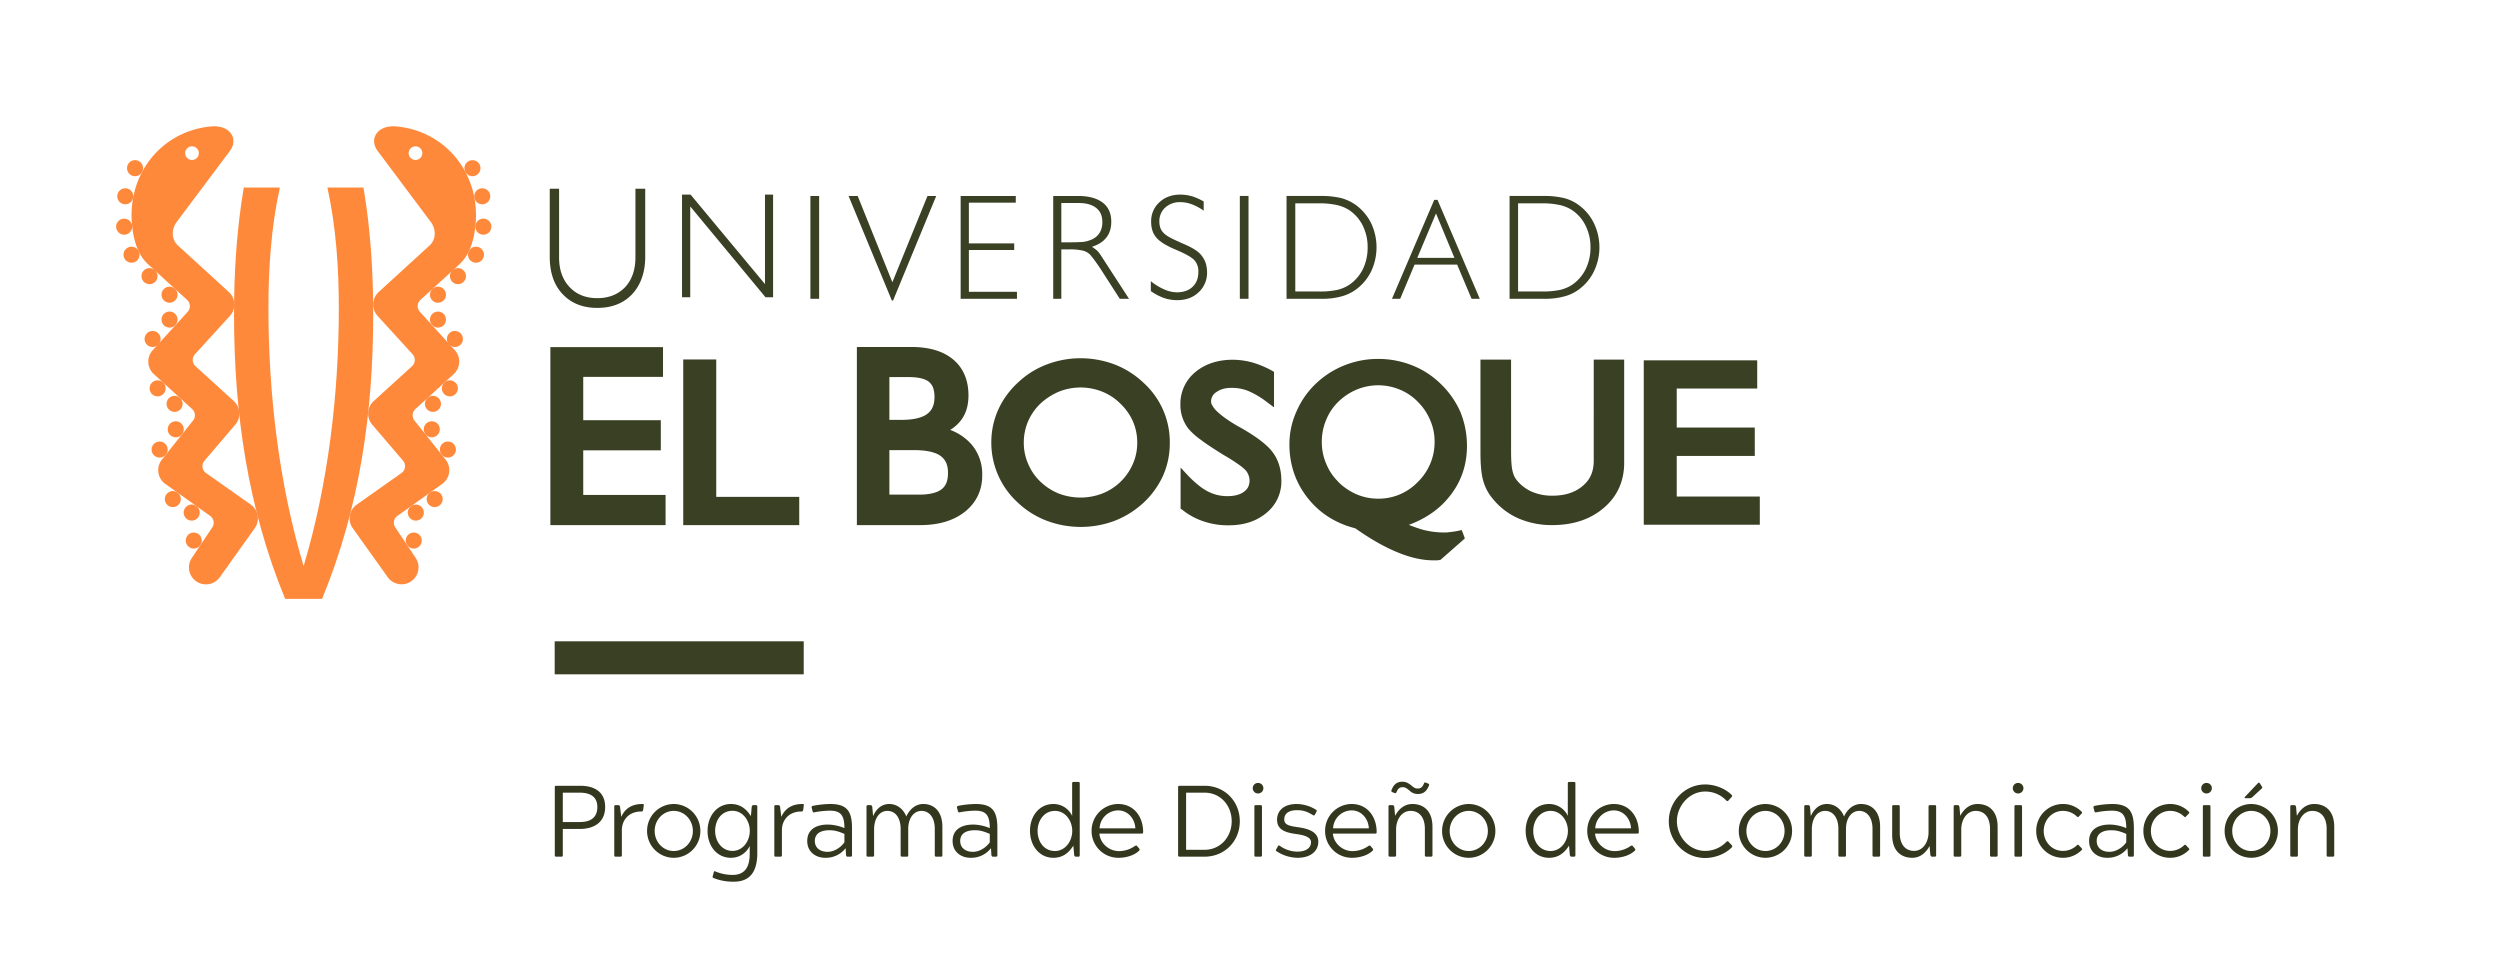 <svg id="facultad-logo-ueb-horizontal-a-dos-lineas" xmlns="http://www.w3.org/2000/svg" width="1999" height="776.873" viewBox="0 0 1999 776.873">
  <defs>
    <style>
      .cls-1 {
        fill: #ff893b;
      }

      .cls-2 {
        fill: #394024;
      }

      .cls-3 {
        fill: #33371d;
      }

      .cls-4 {
        fill: none;
      }
    </style>
  </defs>
  <g id="Capa_1" data-name="Capa 1" transform="translate(92.871 100.999)">
    <g id="Group_111" data-name="Group 111" transform="translate(0 0)">
      <g id="Group_110" data-name="Group 110">
        <path id="Path_835" data-name="Path 835" class="cls-1" d="M737.983,475.586c-30.24-73.429-40.9-149.46-40.9-227.875,0-33.816,2.164-67.689,7.8-101.035h28.847c-6.969,31.713-9.131,64.248-9.131,96.628,0,68.072,8.431,140.429,28.137,206.018,19.685-65.589,28.147-137.946,28.147-206.018,0-32.38-2.171-64.915-9.131-96.628H800.6c5.638,33.347,7.79,67.22,7.79,101.035,0,78.414-10.643,154.446-40.894,227.875Z" transform="translate(-602.832 -97.706)"/>
        <path id="Path_836" data-name="Path 836" class="cls-1" d="M764.99,181.622a6.411,6.411,0,1,1-.44,9.071A6.436,6.436,0,0,1,764.99,181.622Z" transform="translate(-511.962 -51.724)"/>
        <path id="Path_837" data-name="Path 837" class="cls-1" d="M764.99,189.986a6.407,6.407,0,1,1-.44,9.062A6.408,6.408,0,0,1,764.99,189.986Z" transform="translate(-511.962 -40.19)"/>
        <path id="Path_838" data-name="Path 838" class="cls-1" d="M770.665,196.512a6.41,6.41,0,1,1-.422,9.052A6.4,6.4,0,0,1,770.665,196.512Z" transform="translate(-504.099 -31.195)"/>
        <path id="Path_839" data-name="Path 839" class="cls-1" d="M763.283,218.3a6.408,6.408,0,1,1-.422,9.052A6.4,6.4,0,0,1,763.283,218.3Z" transform="translate(-514.3 -1.103)"/>
        <path id="Path_840" data-name="Path 840" class="cls-1" d="M763.14,226.624a6.411,6.411,0,1,1-.884,9.024A6.411,6.411,0,0,1,763.14,226.624Z" transform="translate(-514.838 10.698)"/>
        <path id="Path_841" data-name="Path 841" class="cls-1" d="M768.626,233.372a6.41,6.41,0,1,1-1,9A6.415,6.415,0,0,1,768.626,233.372Z" transform="translate(-507.367 20.09)"/>
        <path id="Path_842" data-name="Path 842" class="cls-1" d="M768.994,213.092a6.4,6.4,0,1,1-.441,9.052A6.376,6.376,0,0,1,768.994,213.092Z" transform="translate(-506.433 -8.293)"/>
        <path id="Path_843" data-name="Path 843" class="cls-1" d="M758.142,254.333a6.413,6.413,0,0,1,7.431,10.455,6.413,6.413,0,1,1-7.431-10.455Z" transform="translate(-522.237 49.318)"/>
        <path id="Path_844" data-name="Path 844" class="cls-1" d="M757.582,263.631a6.4,6.4,0,1,1-1.743,8.871A6.4,6.4,0,0,1,757.582,263.631Z" transform="translate(-523.199 62.291)"/>
        <path id="Path_845" data-name="Path 845" class="cls-1" d="M764.486,249.786a6.4,6.4,0,1,1-1.521,8.931A6.393,6.393,0,0,1,764.486,249.786Z" transform="translate(-513.482 43.051)"/>
        <path id="Path_846" data-name="Path 846" class="cls-1" d="M776.3,170.151a6.4,6.4,0,1,1,2.964,8.55A6.4,6.4,0,0,1,776.3,170.151Z" transform="translate(-494.338 -70.272)"/>
        <path id="Path_847" data-name="Path 847" class="cls-1" d="M778.135,163.214a6.417,6.417,0,1,1,6.109,6.709A6.419,6.419,0,0,1,778.135,163.214Z" transform="translate(-490.922 -83.273)"/>
        <path id="Path_848" data-name="Path 848" class="cls-1" d="M777.88,154.512a6.4,6.4,0,1,1,7.49,5.107A6.4,6.4,0,0,1,777.88,154.512Z" transform="translate(-491.427 -97.371)"/>
        <path id="Path_849" data-name="Path 849" class="cls-1" d="M775.348,147.112a6.4,6.4,0,1,1,8.752,2.3A6.4,6.4,0,0,1,775.348,147.112Z" transform="translate(-495.966 -110.399)"/>
        <path id="Path_850" data-name="Path 850" class="cls-1" d="M771.707,175.4a6.4,6.4,0,1,1-.422,9.059A6.405,6.405,0,0,1,771.707,175.4Z" transform="translate(-502.677 -60.325)"/>
        <path id="Path_851" data-name="Path 851" class="cls-1" d="M683.458,181.622a6.415,6.415,0,1,0,.419,9.071A6.435,6.435,0,0,0,683.458,181.622Z" transform="translate(-636.446 -51.724)"/>
        <path id="Path_852" data-name="Path 852" class="cls-1" d="M683.458,189.986a6.411,6.411,0,1,0,.419,9.062A6.407,6.407,0,0,0,683.458,189.986Z" transform="translate(-636.446 -40.19)"/>
        <path id="Path_853" data-name="Path 853" class="cls-1" d="M677.762,196.512a6.41,6.41,0,1,0,.44,9.052A6.378,6.378,0,0,0,677.762,196.512Z" transform="translate(-644.309 -31.195)"/>
        <path id="Path_854" data-name="Path 854" class="cls-1" d="M685.144,218.3a6.409,6.409,0,1,0,.429,9.052A6.392,6.392,0,0,0,685.144,218.3Z" transform="translate(-634.106 -1.103)"/>
        <path id="Path_855" data-name="Path 855" class="cls-1" d="M685.3,226.624a6.415,6.415,0,1,0,.881,9.024A6.4,6.4,0,0,0,685.3,226.624Z" transform="translate(-633.57 10.698)"/>
        <path id="Path_856" data-name="Path 856" class="cls-1" d="M679.8,233.372a6.41,6.41,0,1,0,1.021,9A6.389,6.389,0,0,0,679.8,233.372Z" transform="translate(-641.038 20.09)"/>
        <path id="Path_857" data-name="Path 857" class="cls-1" d="M679.454,213.092a6.41,6.41,0,1,0,.421,9.052A6.391,6.391,0,0,0,679.454,213.092Z" transform="translate(-641.975 -8.293)"/>
        <path id="Path_858" data-name="Path 858" class="cls-1" d="M690.309,254.333a6.416,6.416,0,1,0,1.5,8.931A6.39,6.39,0,0,0,690.309,254.333Z" transform="translate(-626.174 49.318)"/>
        <path id="Path_859" data-name="Path 859" class="cls-1" d="M690.85,263.631a6.4,6.4,0,1,0,1.764,8.871A6.4,6.4,0,0,0,690.85,263.631Z" transform="translate(-625.215 62.291)"/>
        <path id="Path_860" data-name="Path 860" class="cls-1" d="M683.948,249.786a6.4,6.4,0,1,0,1.524,8.931A6.4,6.4,0,0,0,683.948,249.786Z" transform="translate(-634.924 43.051)"/>
        <path id="Path_861" data-name="Path 861" class="cls-1" d="M672.151,170.151a6.409,6.409,0,1,0-2.964,8.55A6.407,6.407,0,0,0,672.151,170.151Z" transform="translate(-654.079 -70.272)"/>
        <path id="Path_862" data-name="Path 862" class="cls-1" d="M670.3,163.214a6.406,6.406,0,1,0-6.088,6.709A6.409,6.409,0,0,0,670.3,163.214Z" transform="translate(-657.498 -83.273)"/>
        <path id="Path_863" data-name="Path 863" class="cls-1" d="M670.573,154.512a6.406,6.406,0,1,0-7.49,5.107A6.406,6.406,0,0,0,670.573,154.512Z" transform="translate(-656.987 -97.371)"/>
        <path id="Path_864" data-name="Path 864" class="cls-1" d="M673.1,147.112a6.412,6.412,0,1,0-8.771,2.3A6.391,6.391,0,0,0,673.1,147.112Z" transform="translate(-652.447 -110.399)"/>
        <path id="Path_865" data-name="Path 865" class="cls-1" d="M676.742,175.4a6.41,6.41,0,1,0,.41,9.059A6.417,6.417,0,0,0,676.742,175.4Z" transform="translate(-645.732 -60.325)"/>
        <g id="Group_109" data-name="Group 109" transform="translate(12.312)">
          <path id="Path_866" data-name="Path 866" class="cls-1" d="M758.5,428.928l-36.568-25.787a6.737,6.737,0,0,1-1.062-9.507l24.461-28.621a13.6,13.6,0,0,0-.9-19.207l-30.623-27.88a6.786,6.786,0,0,1-.44-9.571l27.918-30.6a13.584,13.584,0,0,0-.881-19.209L699.862,221.5c-5.538-5.045-5.407-13.257-.891-19.173L741.2,145.957c4.135-5.426,3.885-11.773-.74-15.981-2.312-2.112-6.859-4.564-15.19-3.686-39.813,4.307-66.529,39.216-62.122,79.567,2.2,20.268,9.421,27.559,13.4,31.173l30.54,27.885a6.753,6.753,0,0,1,.44,9.554l-27.916,30.621a13.579,13.579,0,0,0,.881,19.176l30.62,27.918a6.756,6.756,0,0,1,.44,9.564l-24.573,30.8a13.567,13.567,0,0,0,2.124,19.085l36.627,26.133a6.764,6.764,0,0,1,1.153,9.514l-15.771,23.592A13.586,13.586,0,0,0,733.2,486.7L760.815,448A13.6,13.6,0,0,0,758.5,428.928ZM707,143.9a5.45,5.45,0,1,1,.341,7.7A5.448,5.448,0,0,1,707,143.9Z" transform="translate(-662.67 -126.108)"/>
          <path id="Path_867" data-name="Path 867" class="cls-1" d="M774.354,126.291c-8.352-.879-12.9,1.574-15.193,3.686-4.635,4.207-4.895,10.554-.74,15.981l42.206,56.367c4.528,5.917,4.667,14.128-.881,19.173l-40.554,37.049a13.6,13.6,0,0,0-.89,19.209l27.937,30.6a6.783,6.783,0,0,1-.431,9.571l-30.64,27.88a13.588,13.588,0,0,0-.883,19.207l24.454,28.621a6.75,6.75,0,0,1-1.062,9.507l-36.571,25.787a13.587,13.587,0,0,0-2.3,19.076L766.423,486.7a13.585,13.585,0,0,0,22.088-15.821l-15.78-23.592a6.748,6.748,0,0,1,1.162-9.514l36.62-26.133a13.586,13.586,0,0,0,2.121-19.085l-24.582-30.8a6.776,6.776,0,0,1,.459-9.564l30.6-27.918A13.573,13.573,0,0,0,820,305.091l-27.9-30.621a6.754,6.754,0,0,1,.44-9.554l30.533-27.885c3.973-3.614,11.2-10.9,13.416-31.173C840.871,165.507,814.155,130.6,774.354,126.291Zm17.9,25.3a5.448,5.448,0,1,1,.359-7.7A5.44,5.44,0,0,1,792.258,151.6Z" transform="translate(-561.535 -126.108)"/>
        </g>
      </g>
      <path id="Path_868" data-name="Path 868" class="cls-2" d="M829.9,356.239h62.022V332.127H829.9V297.5H893.69V273.71H803.627V416.02h92.124v-24.1H829.9Zm106.352-72.686H909.86V416.02h92.755V393.428h-66.36ZM1123.316,339.9a31.842,31.842,0,0,0,9.012-8.2c3.885-5.3,5.607-11.9,5.607-19.409,0-12.045-4.086-21.94-12.295-28.737-8.211-6.84-19.406-9.966-33.535-9.966H1048.7V416.02h50.858c14.619,0,26.614-3.586,35.7-10.826,9.012-7.257,13.859-17.342,13.678-29.559a36.407,36.407,0,0,0-8.883-24.483,42.819,42.819,0,0,0-16.731-11.257m-48.625-42.225h15.381c8.09,0,13.378,1.452,16.261,3.817a11.389,11.389,0,0,1,3.3,4.626,22.192,22.192,0,0,1,1.122,7.407c0,6.581-1.952,10.678-5.928,13.678-3.8,2.848-10.554,4.667-20.216,4.667h-9.924Zm41.656,89.769c-3.4,2.6-9.695,4.369-18.856,4.207h-22.8v-35.59h19.585c10.293,0,17.423,1.752,21.349,4.648,3.883,2.943,5.928,6.871,5.928,13.578,0,6.547-1.762,10.474-5.207,13.157m239.76-49.013h0l-2.824-1.533c-7.55-4.378-13.059-8.371-16.6-11.769a19.5,19.5,0,0,1-3.676-4.6,5.871,5.871,0,0,1-1.091-3.176,8.793,8.793,0,0,1,4.2-7.671c3.045-2.2,6.99-3.412,12.328-3.412a35.486,35.486,0,0,1,13.4,2.574,68.764,68.764,0,0,1,15.071,9.071l5.326,3.955V293.514l-1.6-.96A76.884,76.884,0,0,0,1365,286a60.783,60.783,0,0,0-15.761-2.2c-11.845,0-22.011,3.3-29.921,9.874a32.59,32.59,0,0,0-11.926,25.685,31.042,31.042,0,0,0,6.3,19.454,56.677,56.677,0,0,0,10.423,9.293c4.779,3.617,10.907,7.55,18.326,12.128,4.667,2.652,8.421,5.155,11.345,7.209a38.367,38.367,0,0,1,5.928,4.917,13.293,13.293,0,0,1,3,8.209c-.222,3.945-1.422,6.431-4.407,8.731-2.874,2.2-7.25,3.567-13.257,3.567a33.4,33.4,0,0,1-15.771-3.8c-4.867-2.5-10.245-6.881-15.993-12.847L1307.542,370v32.885l1.421.94a54.27,54.27,0,0,0,17.214,9.293,60.721,60.721,0,0,0,20.037,3.064c11.926,0,22.081-3.314,29.909-9.874a32.177,32.177,0,0,0,12-25.476c0-8.609-2.033-16.157-6.409-22.307-4.376-6.29-12.838-12.738-25.6-20.1m165.622,55.684c9.873-11.778,14.79-25.695,14.79-41.418a71.584,71.584,0,0,0-5.217-27.035,70.1,70.1,0,0,0-15.611-22.411,68.61,68.61,0,0,0-22.861-14.919,73.862,73.862,0,0,0-27.356-5.186,72.29,72.29,0,0,0-27.066,5.186,71.079,71.079,0,0,0-23.061,14.919,68.21,68.21,0,0,0-15.259,22.152,63.611,63.611,0,0,0-5.538,26.035c0,16.273,4.957,30.749,14.69,43,9.571,12.126,22.368,20.207,38.011,24.164,11.655,8.24,22.59,14.547,32.973,18.864,10.736,4.533,20.469,6.731,29.33,6.731h2.574a10.493,10.493,0,0,0,2.152-.209l1.05-.162,19.507-17.133-1.481-4.114-1.091-2.6-2.554.571a63.609,63.609,0,0,1-6.76,1.04,29.7,29.7,0,0,1-5.366.341,68.539,68.539,0,0,1-15.971-2.09c-3.445-.974-7.4-2.357-11.595-3.978,12.835-4.764,23.63-11.895,31.711-21.747m-14.5-27.347a43.868,43.868,0,0,1-9.743,14.5l-.14.129a43.312,43.312,0,0,1-31.873,13.5,44.123,44.123,0,0,1-17.252-3.5,47.546,47.546,0,0,1-14.69-9.995v-.129a42.087,42.087,0,0,1-9.643-14.5,43.063,43.063,0,0,1-3.426-17.271,44.022,44.022,0,0,1,3.426-17.478,42.772,42.772,0,0,1,9.571-14.438,47.591,47.591,0,0,1,14.931-9.943,44.849,44.849,0,0,1,34.327,0,42.466,42.466,0,0,1,14.547,9.831,44.93,44.93,0,0,1,9.964,14.921,42.066,42.066,0,0,1,3.4,17.107,43.746,43.746,0,0,1-3.4,17.271m130.653-1.793c-.128,8.469-2.831,14.759-8.89,19.785-5.857,4.967-13.818,7.752-24.211,7.752a41.087,41.087,0,0,1-16.012-3.024,32.389,32.389,0,0,1-12.047-8.914,17.106,17.106,0,0,1-3.645-7.407c-.821-2.848-1.291-8.343-1.291-16.285V283.662h-24.473V357.6c0,10.107.659,17.623,2.212,22.971a37.66,37.66,0,0,0,7.49,14.221,54.807,54.807,0,0,0,20.668,15.862,66.889,66.889,0,0,0,27.1,5.367c16.631,0,30.649-4.648,41.344-13.95,10.814-9.2,16.293-21.759,16.1-36.558v-81.85h-24.345Zm66.37,28.2V360.705h62.4v-22.69h-62.4v-31.2h64.358V284.245h-90.733V415.73h92.8V393.169Zm-426.279-90.9A71.005,71.005,0,0,0,1255,287.65a77.862,77.862,0,0,0-27.547-5.05,75.605,75.605,0,0,0-27.078,5.05,68.266,68.266,0,0,0-23.09,14.619,65.961,65.961,0,0,0-15.64,21.666,64,64,0,0,0-5.448,25.559,64.906,64.906,0,0,0,21.088,48.444,69.862,69.862,0,0,0,22.971,14.5,77.339,77.339,0,0,0,54.582.14,73.594,73.594,0,0,0,23.28-14.638,68.507,68.507,0,0,0,15.473-21.6,64,64,0,0,0,5.316-25.764,63.887,63.887,0,0,0-20.937-48.3m-8.493,64.6a44.305,44.305,0,0,1-24.361,23.83,48.779,48.779,0,0,1-35.2,0,46.611,46.611,0,0,1-14.588-9.552,42.2,42.2,0,0,1-9.745-14.278,41.216,41.216,0,0,1-3.414-16.814,43.1,43.1,0,0,1,3.414-16.983,43.674,43.674,0,0,1,9.745-14.078,51.223,51.223,0,0,1,14.988-9.712,46.663,46.663,0,0,1,34.509,0,43.2,43.2,0,0,1,14.69,9.712,44.3,44.3,0,0,1,10.093,14.5,42.6,42.6,0,0,1,3.274,16.561,41.525,41.525,0,0,1-3.405,16.814M841.138,242.346c11.755,0,21.088-3.726,27.978-11.076,6.769-7.385,10.354-17.38,10.354-29.849V147.08H871.64v54.772c0,9.976-2.745,17.9-8.152,23.811-5.647,5.869-13.038,8.9-22.349,8.9-9.292,0-16.7-3.033-22.18-8.9q-8.4-8.86-8.371-23.811V147.08h-7.469v54.341c0,12.588,3.374,22.583,10.243,29.849,6.85,7.35,16.161,11.076,27.778,11.076M915.458,161.2l60.21,72.655h6.038V151.735h-6.488V223.29l-59.5-71.555h-6.828v82.119h6.569Zm96.078,73.879h6.99V152.846h-6.99Zm66.1,1.362,34.5-83.593h-6.979l-28.078,69-27.737-69h-7.291l34.606,83.593Zm99.073-6.978h-38.451V196.043H1174.5v-5.264h-36.247v-32.6h37.508v-5.328h-44.087v82.231h45.03Zm35.468-33.916h6.607a46.147,46.147,0,0,1,10.476.96,12,12,0,0,1,5.788,3.136,62.463,62.463,0,0,1,4.326,5.486c1.781,2.474,4.1,5.738,6.566,9.745l13,20.207h7.381l-22.439-34.587a24.3,24.3,0,0,0-3.114-3.986,31.232,31.232,0,0,0-4.126-3c5.176-1.659,9.083-4.155,11.635-7.559,2.614-3.3,3.845-7.528,3.845-12.464,0-6.669-2.212-11.759-6.838-15.312-4.688-3.545-11.235-5.328-19.828-5.328H1205.7v82.231h6.471Zm0-37.07h13.657c6.15,0,10.8,1.212,14.231,3.952,3.283,2.607,4.9,6.29,4.9,11.059a16.242,16.242,0,0,1-2.152,8.809,14,14,0,0,1-6.729,5.538,25.814,25.814,0,0,1-6.009,1.7c-2.521.229-6.748.379-12.847.379h-5.055Zm116.535,55.253a25.485,25.485,0,0,0-1.281-7.812,22.039,22.039,0,0,0-4.026-6.528c-2.574-2.883-7.68-5.878-15.061-8.912a15.708,15.708,0,0,1-1.741-.84c-6.75-2.864-11.076-5.3-13.007-7.638-2.064-2.155-3.036-5.2-3.036-8.745a14.594,14.594,0,0,1,4.647-11.1,17.225,17.225,0,0,1,12.017-4.376,26.564,26.564,0,0,1,9.061,1.624,42.806,42.806,0,0,1,9.733,5.207v-7.359a46.729,46.729,0,0,0-9.183-4.114,36.572,36.572,0,0,0-9.292-1.4c-6.99,0-12.6,2.074-16.983,6.178a20.42,20.42,0,0,0-6.569,15.573c0,5.2,1.381,9.481,4.276,12.766,2.852,3.286,8.181,6.569,15.993,9.79,7.528,3.207,12.326,5.931,14.4,8.243a13.267,13.267,0,0,1,3.085,9.2c0,5.045-1.443,9-4.626,11.995-2.983,2.9-7.271,4.414-12.578,4.414a25.859,25.859,0,0,1-9.871-2.231,46.092,46.092,0,0,1-10.935-6.681v7.921a43.849,43.849,0,0,0,10.414,5.49,32.517,32.517,0,0,0,10.524,1.769c7.019,0,12.717-1.99,17.252-6.269a21.146,21.146,0,0,0,6.79-16.171m33.135-60.882h-6.94v82.231h6.94Zm74.329,80.307a34.921,34.921,0,0,0,11.926-5.747,39.538,39.538,0,0,0,11.907-14.478,45.167,45.167,0,0,0,0-38.061,39.858,39.858,0,0,0-11.907-14.481,36.192,36.192,0,0,0-11.816-5.757,66.069,66.069,0,0,0-15.821-1.783h-28.2v82.231h28.2a57.589,57.589,0,0,0,15.712-1.924m-36.928-3.924V158.713h19.564a65.677,65.677,0,0,1,13.771,1.4,29.9,29.9,0,0,1,10.021,4.2,32.338,32.338,0,0,1,10.724,12.481,38.551,38.551,0,0,1,3.776,17.242,39.549,39.549,0,0,1-3.776,17.252,33.14,33.14,0,0,1-10.724,12.466A30.122,30.122,0,0,1,1432.582,228a67.392,67.392,0,0,1-13.771,1.231Zm111.1-73.26-33.794,79.107h6.569l11.516-27.359h34.025l11.545,27.359h6.566l-33.8-79.107Zm-13.569,46.4,14.971-35.556,14.771,35.556Zm117.6,30.78a32.786,32.786,0,0,0,11.878-5.747,38.524,38.524,0,0,0,11.885-14.478,44.3,44.3,0,0,0,0-38.061,38.827,38.827,0,0,0-11.885-14.481,33.876,33.876,0,0,0-11.767-5.757,66.562,66.562,0,0,0-15.861-1.783h-28.037v82.231h28.037a57.608,57.608,0,0,0,15.75-1.924m-36.99-3.924V158.713h19.628a65.886,65.886,0,0,1,13.778,1.4,29.77,29.77,0,0,1,10,4.2,31.569,31.569,0,0,1,10.676,12.481,37.824,37.824,0,0,1,3.814,17.242,38.791,38.791,0,0,1-3.814,17.252,32.332,32.332,0,0,1-10.676,12.466,29.993,29.993,0,0,1-10,4.238,67.594,67.594,0,0,1-13.778,1.231Z" transform="translate(-456.414 -97.148)"/>
      <rect id="Rectangle_25" data-name="Rectangle 25" class="cls-2" width="199.127" height="26.395" transform="translate(350.658 411.796)"/>
      <path id="Path_986" data-name="Path 986" class="cls-3" d="M14.418-27.7v-23.49H27.945c11.259,0,14.094,5.751,14.094,11.421,0,6.156-2.835,12.069-14.094,12.069ZM28.35-22.194c9.882,0,19.926-4.455,19.926-17.577S38.232-56.7,28.35-56.7H9.315c-.972,0-1.3.162-1.3,1.3V-1.3c0,.972.243,1.3,1.3,1.3h3.807c1.053,0,1.3-.324,1.3-1.3v-20.9ZM77.193-36.126c.972,0,1.215-.243,1.458-1.215l.486-3.645c.162-.81,0-1.134-1.134-1.134-11.5,0-15.228,6.885-16.848,10.287l-.972-8.1c-.405-.972-.729-1.3-1.377-1.3H56.781c-.891,0-1.215.324-1.215,1.3V-1.3c0,.972.324,1.3,1.215,1.3h3.645c.891,0,1.215-.324,1.215-1.3V-21.222C61.641-28.755,66.663-36.126,77.193-36.126ZM81.81-20.574A21.364,21.364,0,0,0,103.113.891a21.364,21.364,0,0,0,21.3-21.465,21.433,21.433,0,0,0-21.3-21.546A21.433,21.433,0,0,0,81.81-20.574Zm21.3,16.038c-8.424,0-15.228-7.128-15.228-16.038s6.8-16.038,15.228-16.038c8.5,0,15.309,7.128,15.309,16.038S111.618-4.536,103.113-4.536Zm60.75,2.268c0,9.72-3.24,16.848-13.689,16.848a35.575,35.575,0,0,1-13.689-2.754c-.891-.4-1.134-.243-1.377.729l-.81,3.078c-.243.891-.081,1.134.729,1.458a42.084,42.084,0,0,0,16.038,2.916c12.555,0,18.873-7.371,18.873-22.923V-39.933c0-.972-.324-1.3-1.215-1.3H166.86c-.729,0-1.053.324-1.377,1.3l-.648,7.533c-2.025-3.078-6.4-9.72-15.957-9.72-11.34,0-18.711,9.8-18.711,21.546,0,11.826,7.29,21.465,18.711,21.465a16.43,16.43,0,0,0,14.985-9.477Zm-13.77-34.425c8.424,0,13.851,8.019,13.851,16.038,0,8.1-5.427,16.038-13.851,16.038-8.505,0-13.851-7.695-13.851-15.957C136.242-29.565,141.588-36.693,150.093-36.693Zm55.08.567c.972,0,1.215-.243,1.458-1.215l.486-3.645c.162-.81,0-1.134-1.134-1.134-11.5,0-15.228,6.885-16.848,10.287l-.972-8.1c-.4-.972-.729-1.3-1.377-1.3h-2.025c-.891,0-1.215.324-1.215,1.3V-1.3c0,.972.324,1.3,1.215,1.3h3.645c.891,0,1.215-.324,1.215-1.3V-21.222C189.621-28.755,194.643-36.126,205.173-36.126Zm10.449.648a66.233,66.233,0,0,1,12.474-1.3c8.505,0,11.5,3.726,11.5,13.932a35.717,35.717,0,0,0-13.122-2.835c-9.963,0-16.605,4.293-16.605,13.122,0,8.667,6.642,13.446,14.418,13.446A19.981,19.981,0,0,0,240.57-6.8l.324,5.508c.243.972.567,1.3,1.215,1.3h2.349c.891,0,1.215-.324,1.215-1.3V-22.68c0-13.365-3.726-19.44-17.334-19.44a76.555,76.555,0,0,0-13.932,1.458c-.972.324-1.215.729-.972,1.62l.648,2.43C214.326-35.64,214.569-35.235,215.622-35.478Zm12.069,14.337c4.617,0,7.776,1.215,11.907,2.916V-11.5c-2.592,3.807-7.857,7.614-13.446,7.614-6.561,0-10.206-3.645-10.206-8.667C215.946-18.063,220-21.141,227.691-21.141Zm61.4-11.016c-1.458-3.888-5.751-9.963-13.689-9.963-7.695,0-11.421,6.318-12.879,9.72l-.648-7.533c-.4-.972-.729-1.3-1.377-1.3h-2.025c-.891,0-1.215.324-1.215,1.3V-1.3c0,.972.324,1.3,1.215,1.3h3.645c.891,0,1.215-.324,1.215-1.3V-21.708c0-8.586,4.05-14.9,10.611-14.9,6.642,0,10.611,5.832,10.611,14.337V-1.3c0,.972.4,1.3,1.215,1.3h3.645c.972,0,1.215-.324,1.215-1.3V-22.113c0-8.91,4.617-14.5,10.611-14.5,5.751,0,10.611,4.7,10.611,14.337V-1.3c0,.972.4,1.3,1.215,1.3h3.645c.972,0,1.215-.324,1.215-1.3v-22.6c0-12.96-7.29-18.225-15.228-18.225C295-42.12,290.709-35.8,289.089-32.157Zm42.768-3.321a66.233,66.233,0,0,1,12.474-1.3c8.505,0,11.5,3.726,11.5,13.932a35.718,35.718,0,0,0-13.122-2.835c-9.963,0-16.605,4.293-16.605,13.122,0,8.667,6.642,13.446,14.418,13.446A19.981,19.981,0,0,0,356.8-6.8l.324,5.508c.243.972.567,1.3,1.215,1.3h2.349c.891,0,1.215-.324,1.215-1.3V-22.68c0-13.365-3.726-19.44-17.334-19.44a76.555,76.555,0,0,0-13.932,1.458c-.972.324-1.215.729-.972,1.62l.648,2.43C330.561-35.64,330.8-35.235,331.857-35.478Zm12.069,14.337c4.617,0,7.776,1.215,11.907,2.916V-11.5c-2.592,3.807-7.857,7.614-13.446,7.614-6.561,0-10.206-3.645-10.206-8.667C332.181-18.063,336.231-21.141,343.926-21.141Zm77.76-11.5A16.43,16.43,0,0,0,406.7-42.12c-11.34,0-18.711,9.639-18.711,21.465C387.99-8.91,395.361.891,406.7.891c9.558,0,13.932-6.642,15.957-9.72l.648,7.533c.324.972.648,1.3,1.377,1.3h1.863c.891,0,1.215-.324,1.215-1.3V-58.482c0-.972-.324-1.3-1.215-1.3H422.9c-.891,0-1.215.324-1.215,1.3ZM407.916-4.536c-8.505,0-13.851-7.128-13.851-16.119,0-8.343,5.346-15.957,13.851-15.957,8.424,0,13.851,7.938,13.851,16.038C421.767-12.555,416.34-4.536,407.916-4.536Zm65.772-3.888c-.648-.729-.972-.567-1.863-.081a22.253,22.253,0,0,1-12.717,4.05c-8.181,0-15.066-6.48-15.633-14.013h33.777c1.053,0,1.215-.324,1.215-1.3,0-12.15-7.371-22.356-20.007-22.356a21.365,21.365,0,0,0-21.222,21.546A21.383,21.383,0,0,0,458.865.891c5.994,0,12.555-1.944,16.362-5.67.567-.567.567-1.053,0-1.782ZM443.637-22.68a15,15,0,0,1,14.742-14.337c8.262,0,13.527,7.047,13.851,14.337ZM507.708-56.7c-.972,0-1.3.324-1.3,1.3V-1.3c0,.972.4,1.3,1.3,1.3h19.845c15.957,0,28.188-12.231,28.188-28.35S543.51-56.7,527.553-56.7Zm19.764,5.508c13.2,0,21.789,10.611,21.789,22.842,0,12.15-8.586,22.842-21.789,22.842H512.811V-51.192ZM567.4-1.3c0,.972.243,1.3,1.215,1.3h3.564c.972,0,1.3-.324,1.3-1.3V-39.933c0-.972-.243-1.3-1.3-1.3H568.62c-.972,0-1.215.324-1.215,1.3Zm-1.3-53.46a4.183,4.183,0,0,0,4.212,4.212,4.252,4.252,0,0,0,4.293-4.212,4.252,4.252,0,0,0-4.293-4.212A4.183,4.183,0,0,0,566.109-54.756ZM601.587-4.05A24.049,24.049,0,0,1,587.9-8.586c-.972-.729-1.377-.324-1.782.486l-1.134,2.025c-.486.891-.486,1.3.243,1.782A31.158,31.158,0,0,0,601.911.891c10.449,0,16.6-5.346,16.6-12.8,0-7.857-7.776-10.449-15.795-11.583-7.371-1.053-11.421-1.863-11.421-6.318s3.321-7.371,10.125-7.371c5.265,0,8.343,1.215,12.717,3.888.972.648,1.377.243,1.782-.567l1.053-1.944c.405-.729.567-1.215-.4-1.782A29.751,29.751,0,0,0,601.1-42.12c-9.558,0-15.552,4.941-15.552,12.636,0,8.5,7.7,10.368,15.714,11.421,7.371,1.053,11.421,2.916,11.421,6.48C612.684-7.452,609.444-4.05,601.587-4.05Zm58.806-4.374c-.648-.729-.972-.567-1.863-.081a22.253,22.253,0,0,1-12.717,4.05c-8.181,0-15.066-6.48-15.633-14.013h33.777c1.053,0,1.215-.324,1.215-1.3,0-12.15-7.371-22.356-20.007-22.356a21.365,21.365,0,0,0-21.222,21.546A21.383,21.383,0,0,0,645.57.891c5.994,0,12.555-1.944,16.362-5.67.567-.567.567-1.053,0-1.782ZM630.342-22.68a15,15,0,0,1,14.742-14.337c8.262,0,13.527,7.047,13.851,14.337Zm49.572-9.963c1.7-3.24,5.913-9.477,13.851-9.477,8.667,0,16.038,5.265,16.038,18.225V-1.3c0,.972-.324,1.3-1.215,1.3h-3.645c-.891,0-1.215-.324-1.215-1.3V-22.275c0-9.639-4.86-14.337-11.421-14.337-7.047,0-11.583,6.8-11.583,14.9V-1.3c0,.972-.324,1.3-1.215,1.3h-3.645c-.891,0-1.215-.324-1.215-1.3V-39.933c0-.972.324-1.3,1.215-1.3h2.025c.648,0,.972.324,1.377,1.3Zm18.063-21.87c2.43,0,3.807-1.053,4.941-3.807.4-1.053.729-1.215,1.782-.81l1.62.648c.972.4.972.891.567,1.863-1.215,2.916-3.321,6.48-8.505,6.48a9.214,9.214,0,0,1-6.885-2.673c-2.349-1.944-3.564-2.754-5.427-2.754-2.43,0-3.807.972-4.941,3.807-.405.891-.81,1.215-1.782.81l-1.62-.648c-.972-.486-.972-.891-.567-1.863,1.134-2.916,3.24-6.48,8.424-6.48,3.078,0,4.86,1.053,7.128,2.835C695.142-55.08,696.033-54.513,697.977-54.513ZM717.5-20.574A21.364,21.364,0,0,0,738.8.891a21.364,21.364,0,0,0,21.3-21.465A21.434,21.434,0,0,0,738.8-42.12,21.433,21.433,0,0,0,717.5-20.574ZM738.8-4.536c-8.424,0-15.228-7.128-15.228-16.038s6.8-16.038,15.228-16.038c8.505,0,15.309,7.128,15.309,16.038S747.306-4.536,738.8-4.536Zm79.218-28.107a16.43,16.43,0,0,0-14.985-9.477c-11.34,0-18.711,9.639-18.711,21.465,0,11.745,7.371,21.546,18.711,21.546,9.558,0,13.932-6.642,15.957-9.72l.648,7.533c.324.972.648,1.3,1.377,1.3h1.863c.891,0,1.215-.324,1.215-1.3V-58.482c0-.972-.324-1.3-1.215-1.3h-3.645c-.891,0-1.215.324-1.215,1.3ZM804.249-4.536c-8.505,0-13.851-7.128-13.851-16.119,0-8.343,5.346-15.957,13.851-15.957,8.424,0,13.851,7.938,13.851,16.038C818.1-12.555,812.673-4.536,804.249-4.536Zm65.772-3.888c-.648-.729-.972-.567-1.863-.081a22.253,22.253,0,0,1-12.717,4.05c-8.181,0-15.066-6.48-15.633-14.013h33.777c1.053,0,1.215-.324,1.215-1.3,0-12.15-7.371-22.356-20.007-22.356a21.365,21.365,0,0,0-21.222,21.546A21.383,21.383,0,0,0,855.2.891c5.994,0,12.555-1.944,16.362-5.67.567-.567.567-1.053,0-1.782ZM839.97-22.68a15,15,0,0,1,14.742-14.337c8.262,0,13.527,7.047,13.851,14.337Zm87.8,18.063c-12.636,0-22.518-11.5-22.518-23.733s9.882-23.733,22.518-23.733A23.06,23.06,0,0,1,944.7-44.955a1.1,1.1,0,0,0,1.863-.081l2.349-2.592c.648-.729.729-1.134.081-1.782-5.184-5.184-13.365-8.343-21.222-8.343-15.957,0-29,13.284-29,29.4s13.041,29.4,29,29.4c7.857,0,16.038-3.159,21.222-8.343.729-.729.729-1.134.081-1.944l-2.43-2.592a1.1,1.1,0,0,0-1.782-.081A23.35,23.35,0,0,1,927.774-4.617Zm26.973-15.957A21.364,21.364,0,0,0,976.05.891a21.364,21.364,0,0,0,21.3-21.465,21.434,21.434,0,0,0-21.3-21.546A21.433,21.433,0,0,0,954.747-20.574Zm21.3,16.038c-8.424,0-15.228-7.128-15.228-16.038s6.8-16.038,15.228-16.038c8.505,0,15.309,7.128,15.309,16.038S984.555-4.536,976.05-4.536Zm62.856-27.621c-1.458-3.888-5.751-9.963-13.689-9.963-7.7,0-11.421,6.318-12.879,9.72l-.648-7.533c-.4-.972-.729-1.3-1.377-1.3h-2.025c-.891,0-1.215.324-1.215,1.3V-1.3c0,.972.324,1.3,1.215,1.3h3.645c.891,0,1.215-.324,1.215-1.3V-21.708c0-8.586,4.05-14.9,10.611-14.9,6.642,0,10.611,5.832,10.611,14.337V-1.3c0,.972.405,1.3,1.215,1.3h3.645c.972,0,1.215-.324,1.215-1.3V-22.113c0-8.91,4.617-14.5,10.611-14.5,5.751,0,10.611,4.7,10.611,14.337V-1.3c0,.972.405,1.3,1.215,1.3h3.645c.972,0,1.215-.324,1.215-1.3v-22.6c0-12.96-7.29-18.225-15.228-18.225C1044.819-42.12,1040.526-35.8,1038.906-32.157ZM1107.918-1.3c.405.972.729,1.3,1.377,1.3h2.025c.891,0,1.215-.324,1.215-1.3V-39.933c0-.972-.324-1.3-1.215-1.3h-3.645c-.891,0-1.215.324-1.215,1.3v20.412c0,8.1-4.536,14.9-11.583,14.9-6.561,0-11.421-4.7-11.421-14.337V-39.933c0-.972-.324-1.3-1.215-1.3H1078.6c-.891,0-1.215.324-1.215,1.3v22.6c0,12.96,7.371,18.225,16.038,18.225,7.938,0,12.15-6.237,13.851-9.477Zm23.247-38.637c-.405-.972-.729-1.3-1.377-1.3h-2.025c-.891,0-1.215.324-1.215,1.3V-1.3c0,.972.324,1.3,1.215,1.3h3.645c.891,0,1.215-.324,1.215-1.3V-21.708c0-8.1,4.536-14.9,11.583-14.9,6.561,0,11.421,4.7,11.421,14.337V-1.3c0,.972.324,1.3,1.215,1.3h3.645c.891,0,1.215-.324,1.215-1.3v-22.6c0-12.96-7.371-18.225-16.038-18.225-7.938,0-12.15,6.237-13.851,9.477ZM1175.148-1.3c0,.972.243,1.3,1.215,1.3h3.564c.972,0,1.3-.324,1.3-1.3V-39.933c0-.972-.243-1.3-1.3-1.3h-3.564c-.972,0-1.215.324-1.215,1.3Zm-1.3-53.46a4.183,4.183,0,0,0,4.212,4.212,4.252,4.252,0,0,0,4.293-4.212,4.252,4.252,0,0,0-4.293-4.212A4.183,4.183,0,0,0,1173.852-54.756Zm40.014,50.139c-8.505,0-15.309-6.966-15.309-15.957,0-8.91,6.8-16.038,15.309-16.038a15.977,15.977,0,0,1,11.259,4.536c.648.648,1.134.486,1.7-.243l1.944-2.025c.648-.729.648-1.134,0-1.7a20.734,20.734,0,0,0-14.985-6.075,21.365,21.365,0,0,0-21.222,21.546A21.3,21.3,0,0,0,1213.785.891a20.734,20.734,0,0,0,14.985-6.075c.648-.567.648-.972,0-1.7l-1.944-2.025c-.567-.729-1.053-.891-1.7-.243A15.977,15.977,0,0,1,1213.866-4.617Zm26.73-30.861a66.233,66.233,0,0,1,12.474-1.3c8.505,0,11.5,3.726,11.5,13.932a35.717,35.717,0,0,0-13.122-2.835c-9.963,0-16.6,4.293-16.6,13.122,0,8.667,6.642,13.446,14.418,13.446A19.981,19.981,0,0,0,1265.544-6.8l.324,5.508c.243.972.567,1.3,1.215,1.3h2.349c.891,0,1.215-.324,1.215-1.3V-22.68c0-13.365-3.726-19.44-17.334-19.44a76.553,76.553,0,0,0-13.932,1.458c-.972.324-1.215.729-.972,1.62l.648,2.43C1239.3-35.64,1239.543-35.235,1240.6-35.478Zm12.069,14.337c4.617,0,7.776,1.215,11.907,2.916V-11.5c-2.592,3.807-7.857,7.614-13.446,7.614-6.561,0-10.206-3.645-10.206-8.667C1240.92-18.063,1244.97-21.141,1252.665-21.141Zm46.9,16.524c-8.505,0-15.309-6.966-15.309-15.957,0-8.91,6.8-16.038,15.309-16.038a15.977,15.977,0,0,1,11.259,4.536c.648.648,1.134.486,1.7-.243l1.944-2.025c.648-.729.648-1.134,0-1.7a20.734,20.734,0,0,0-14.985-6.075,21.365,21.365,0,0,0-21.222,21.546A21.3,21.3,0,0,0,1299.483.891a20.734,20.734,0,0,0,14.985-6.075c.648-.567.648-.972,0-1.7l-1.944-2.025c-.567-.729-1.053-.891-1.7-.243A15.977,15.977,0,0,1,1299.564-4.617ZM1325.808-1.3c0,.972.243,1.3,1.215,1.3h3.564c.972,0,1.3-.324,1.3-1.3V-39.933c0-.972-.243-1.3-1.3-1.3h-3.564c-.972,0-1.215.324-1.215,1.3Zm-1.3-53.46a4.183,4.183,0,0,0,4.212,4.212,4.252,4.252,0,0,0,4.293-4.212,4.252,4.252,0,0,0-4.293-4.212A4.183,4.183,0,0,0,1324.512-54.756Zm18.711,34.182a21.364,21.364,0,0,0,21.3,21.465,21.364,21.364,0,0,0,21.3-21.465,21.434,21.434,0,0,0-21.3-21.546A21.434,21.434,0,0,0,1343.223-20.574Zm21.3,16.038c-8.424,0-15.228-7.128-15.228-16.038s6.8-16.038,15.228-16.038c8.505,0,15.309,7.128,15.309,16.038S1373.031-4.536,1364.526-4.536Zm8.262-49.9a1.046,1.046,0,0,0,.243-1.62l-1.539-2.43c-.486-.729-1.053-.972-1.62-.324l-10.125,10.692c-.891.891-.567,1.377.243,1.377h3.24a3.238,3.238,0,0,0,2.106-.81Zm27.54,14.5c-.405-.972-.729-1.3-1.377-1.3h-2.025c-.891,0-1.215.324-1.215,1.3V-1.3c0,.972.324,1.3,1.215,1.3h3.645c.891,0,1.215-.324,1.215-1.3V-21.708c0-8.1,4.536-14.9,11.583-14.9,6.561,0,11.421,4.7,11.421,14.337V-1.3c0,.972.324,1.3,1.215,1.3h3.645c.891,0,1.215-.324,1.215-1.3v-22.6c0-12.96-7.371-18.225-16.038-18.225-7.938,0-12.15,6.237-13.851,9.477Z" transform="translate(342.727 584.003)"/>
    </g>
  </g>
  <rect id="Rectangle_87" data-name="Rectangle 87" class="cls-4" width="1999" height="776.873"/>
</svg>
